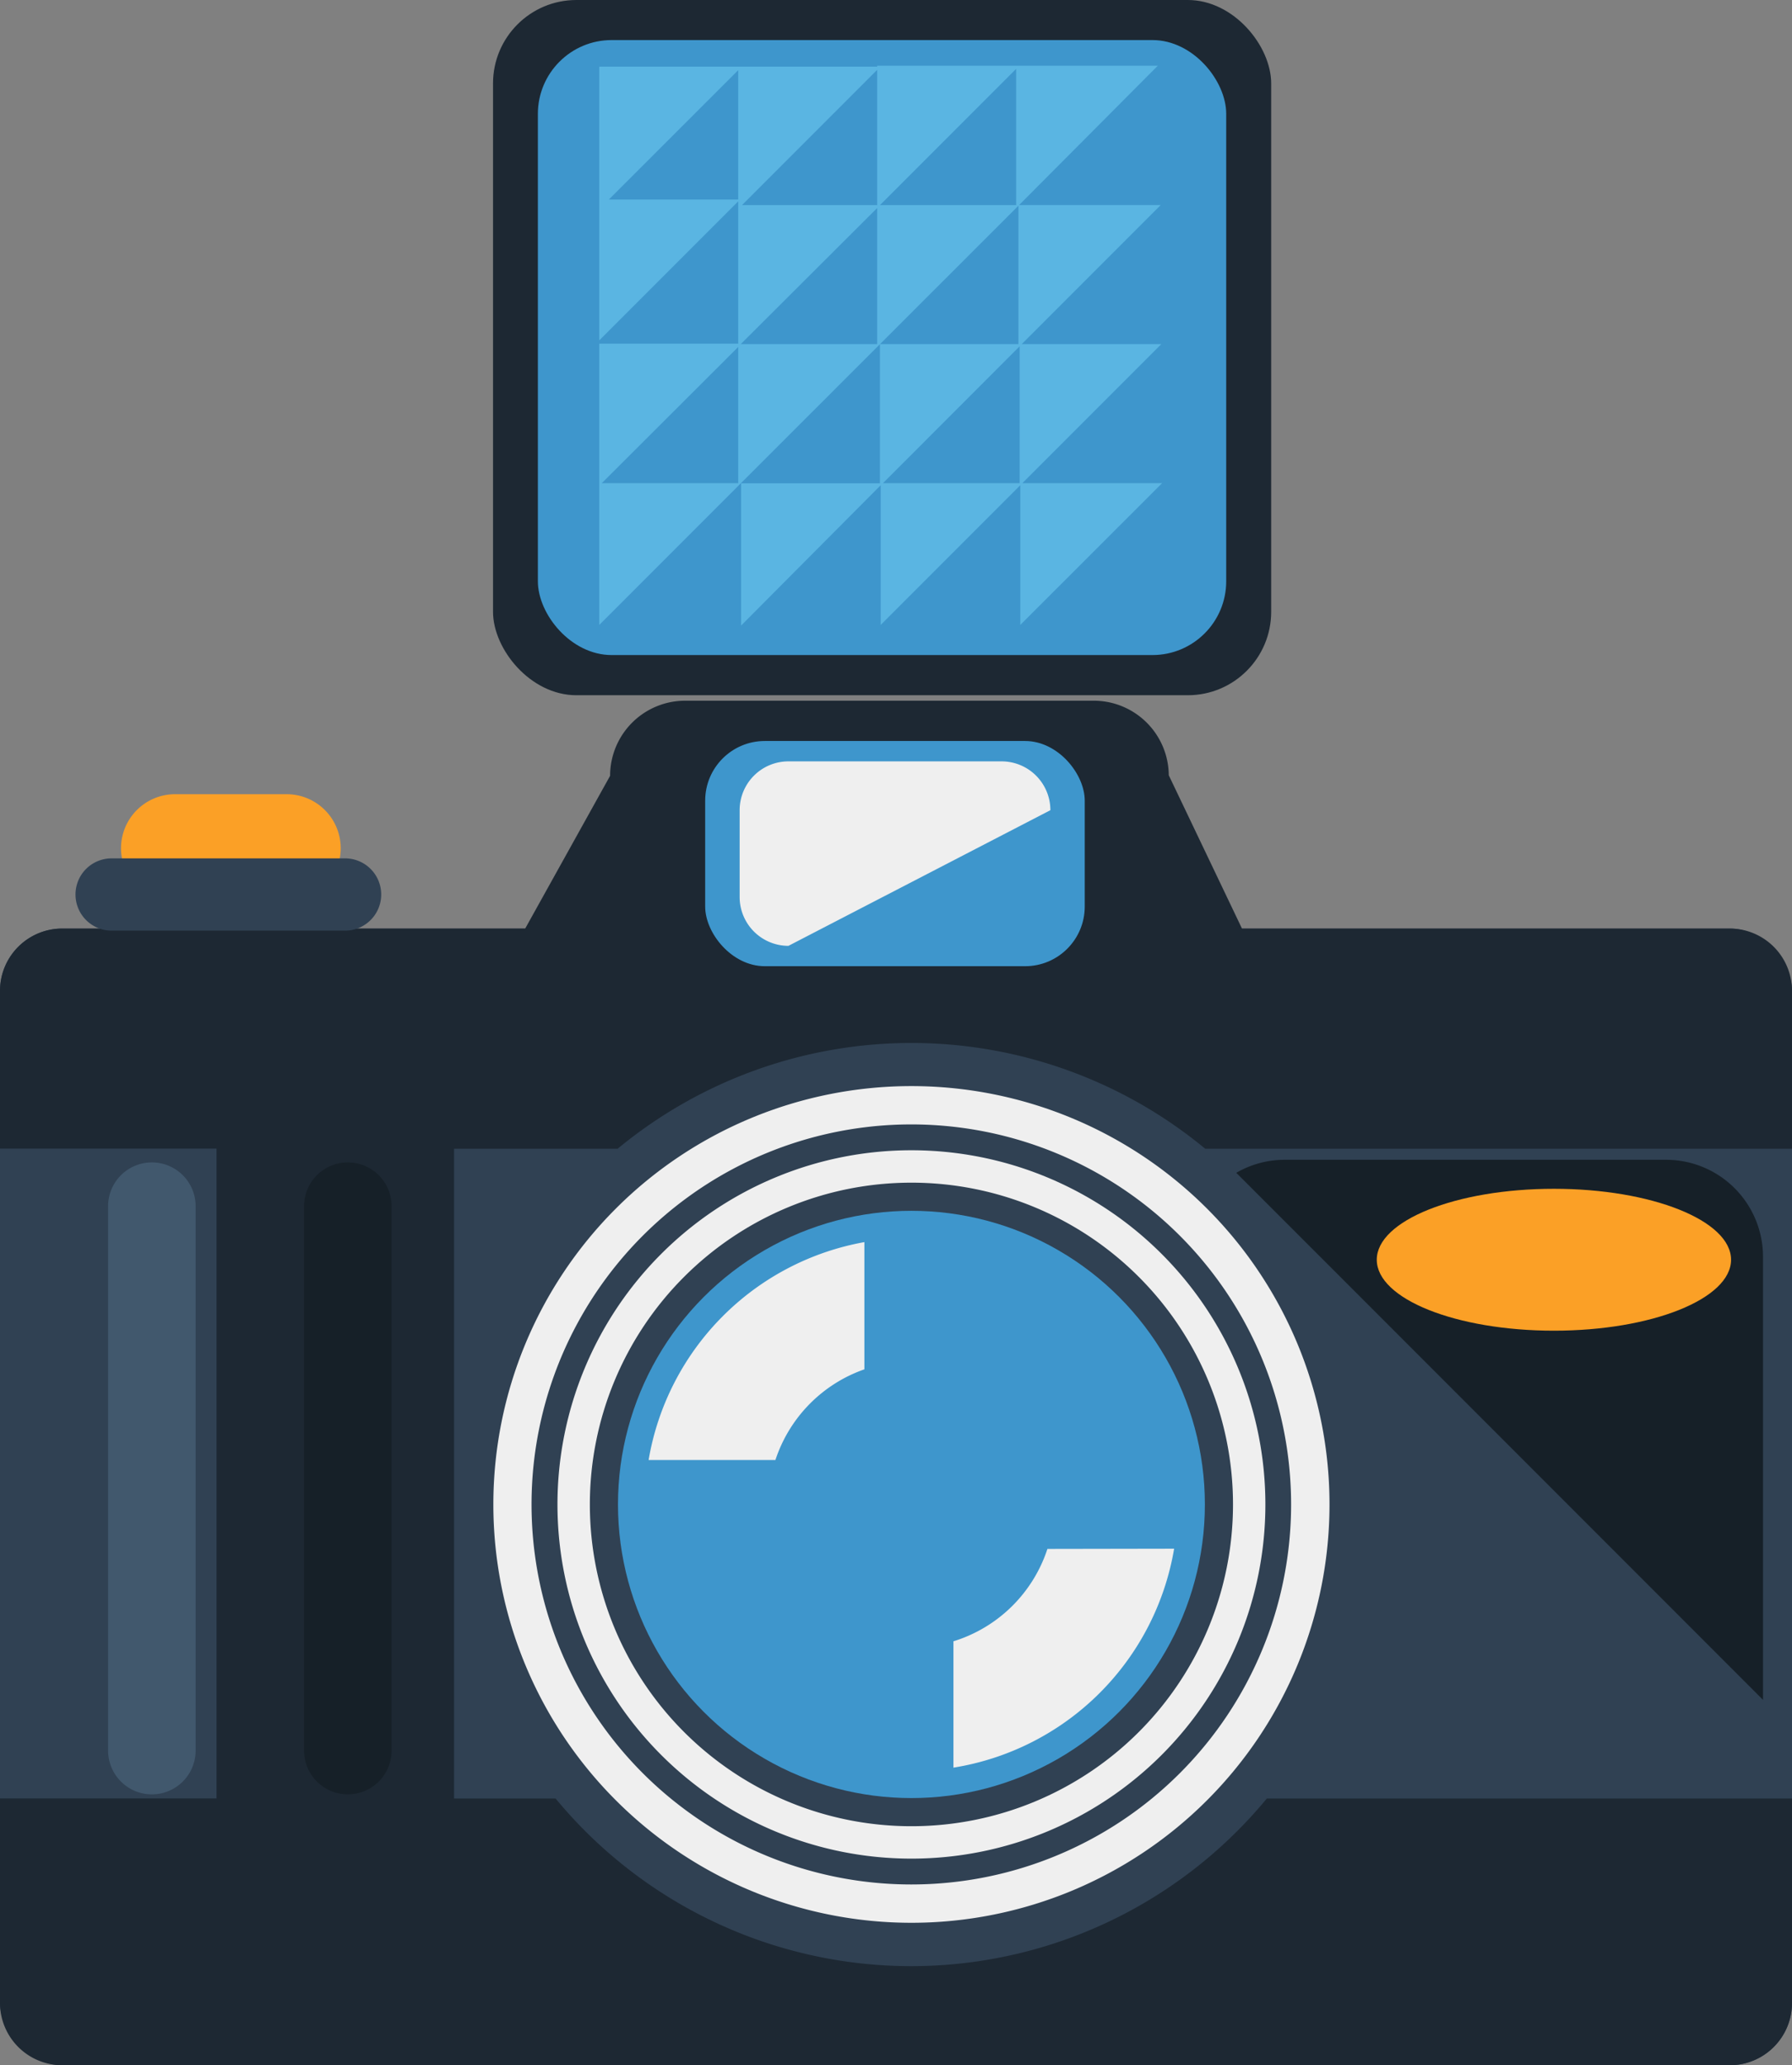 <svg xmlns="http://www.w3.org/2000/svg" viewBox="-9.5367431640625e-7 0 163.78 188.63"><rect x="-9.5367431640625e-7" y="0" width="163.78" height="188.63" fill="#808080" stroke="none"/><title>Depositphotos_57815237_03</title><g data-name="Layer 2"><rect y="84.81" width="163.78" height="103.82" rx="5.69" ry="5.69" fill="#304153"/><path d="M56.45 104.92a42.15 42.15 0 0 1 53.7 0h53.63V90.5a5.69 5.69 0 0 0-5.69-5.69h-44.58l-6.69-14A6.86 6.86 0 0 0 100 64H62.62a6.86 6.86 0 0 0-6.86 6.86L48 84.81H5.69A5.69 5.69 0 0 0 0 90.5v14.41h19.79v59.35H0v18.68a5.69 5.69 0 0 0 5.69 5.69h152.4a5.69 5.69 0 0 0 5.69-5.69v-18.67h-48a42.15 42.15 0 0 1-65 0H41.5v-59.35z" fill="#1d2833"/><path d="M83.3 99.2a38.21 38.21 0 1 0 38.21 38.21A38.21 38.21 0 0 0 83.3 99.2zm0 72.92a34.71 34.71 0 1 1 34.7-34.71 34.71 34.71 0 0 1-34.7 34.71z" fill="#efefef"/><path d="M83.3 105.06a32.35 32.35 0 1 0 32.35 32.35 32.35 32.35 0 0 0-32.35-32.35zm0 61.74a29.39 29.39 0 1 1 29.39-29.39A29.39 29.39 0 0 1 83.3 166.8z" fill="#efefef"/><circle cx="83.3" cy="137.41" r="26.82" fill="#3e96cc"/><path d="M95.73 141.47a13.1 13.1 0 0 1-8.59 8.44v11.54a24.36 24.36 0 0 0 20.17-20z" fill="#efefef"/><path d="M70.87 133.35a13.11 13.11 0 0 1 8.13-8.28v-11.62a24.36 24.36 0 0 0-19.72 19.9z" fill="#efefef"/><path d="M31.14 77.47a4.94 4.94 0 0 1-4.94 4.94H16a4.94 4.94 0 0 1-4.94-4.94A4.94 4.94 0 0 1 16 72.54h10.2a4.94 4.94 0 0 1 4.94 4.94z" fill="#fba026"/><path d="M34.84 81.7a3.3 3.3 0 0 1-3.3 3.3H10.2a3.3 3.3 0 0 1-3.3-3.3 3.3 3.3 0 0 1 3.3-3.3h21.34a3.3 3.3 0 0 1 3.3 3.3z" fill="#304153"/><rect x="64.45" y="67.68" width="34.69" height="20.57" rx="5.45" ry="5.45" fill="#3e96cc"/><path d="M72.06 86.39a4.46 4.46 0 0 1-4.46-4.46V74a4.46 4.46 0 0 1 4.46-4.46h19.48A4.46 4.46 0 0 1 96 74z" fill="#efefef"/><path d="M17.88 159.89a4 4 0 0 1-4 4 4 4 0 0 1-4-4v-49.72a4 4 0 0 1 4-4 4 4 0 0 1 4 4z" fill="#41586d"/><path d="M35.79 159.89a4 4 0 0 1-4 4 4 4 0 0 1-4-4v-49.72a4 4 0 0 1 4-4 4 4 0 0 1 4 4z" fill="#162028"/><path d="M161.13 155.26v-40.47a8.86 8.86 0 0 0-8.86-8.86h-34.86a8.81 8.81 0 0 0-4.42 1.19z" fill="#162028"/><ellipse cx="142.02" cy="115.06" rx="16.19" ry="6.48" fill="#fba026"/><rect x="45.06" width="71.12" height="63.5" rx="7.62" ry="7.62" fill="#1d2833"/><rect x="49.16" y="3.66" width="62.91" height="56.17" rx="6.74" ry="6.74" fill="#3e96cc"/><path d="M106.21 44.13H93.44l12.7-12.7H93.38l12.7-12.7h-13v12.7H80.43L92.87 19l.25-.25L105.82 6H80.17v.09h-25.4v25l12.7-12.7v13h-12.7v25.69l13-13 12.4-12.39.25-.25v12.7H67.73v13l12.76-12.82v12.76l12.76-12.76v12.76zm-13.34-25.4H80.43L92.87 6.29zm-37.22-.51L67.47 6.41v11.81zM80.17 6.38v12.35H67.82zM55 44.13l12.47-12.44v12.44zm12.7-12.7L80.17 19v12.43zm13 12.7l12.43-12.44.06-.06v12.5z" fill="#5ab5e2"/></g></svg>